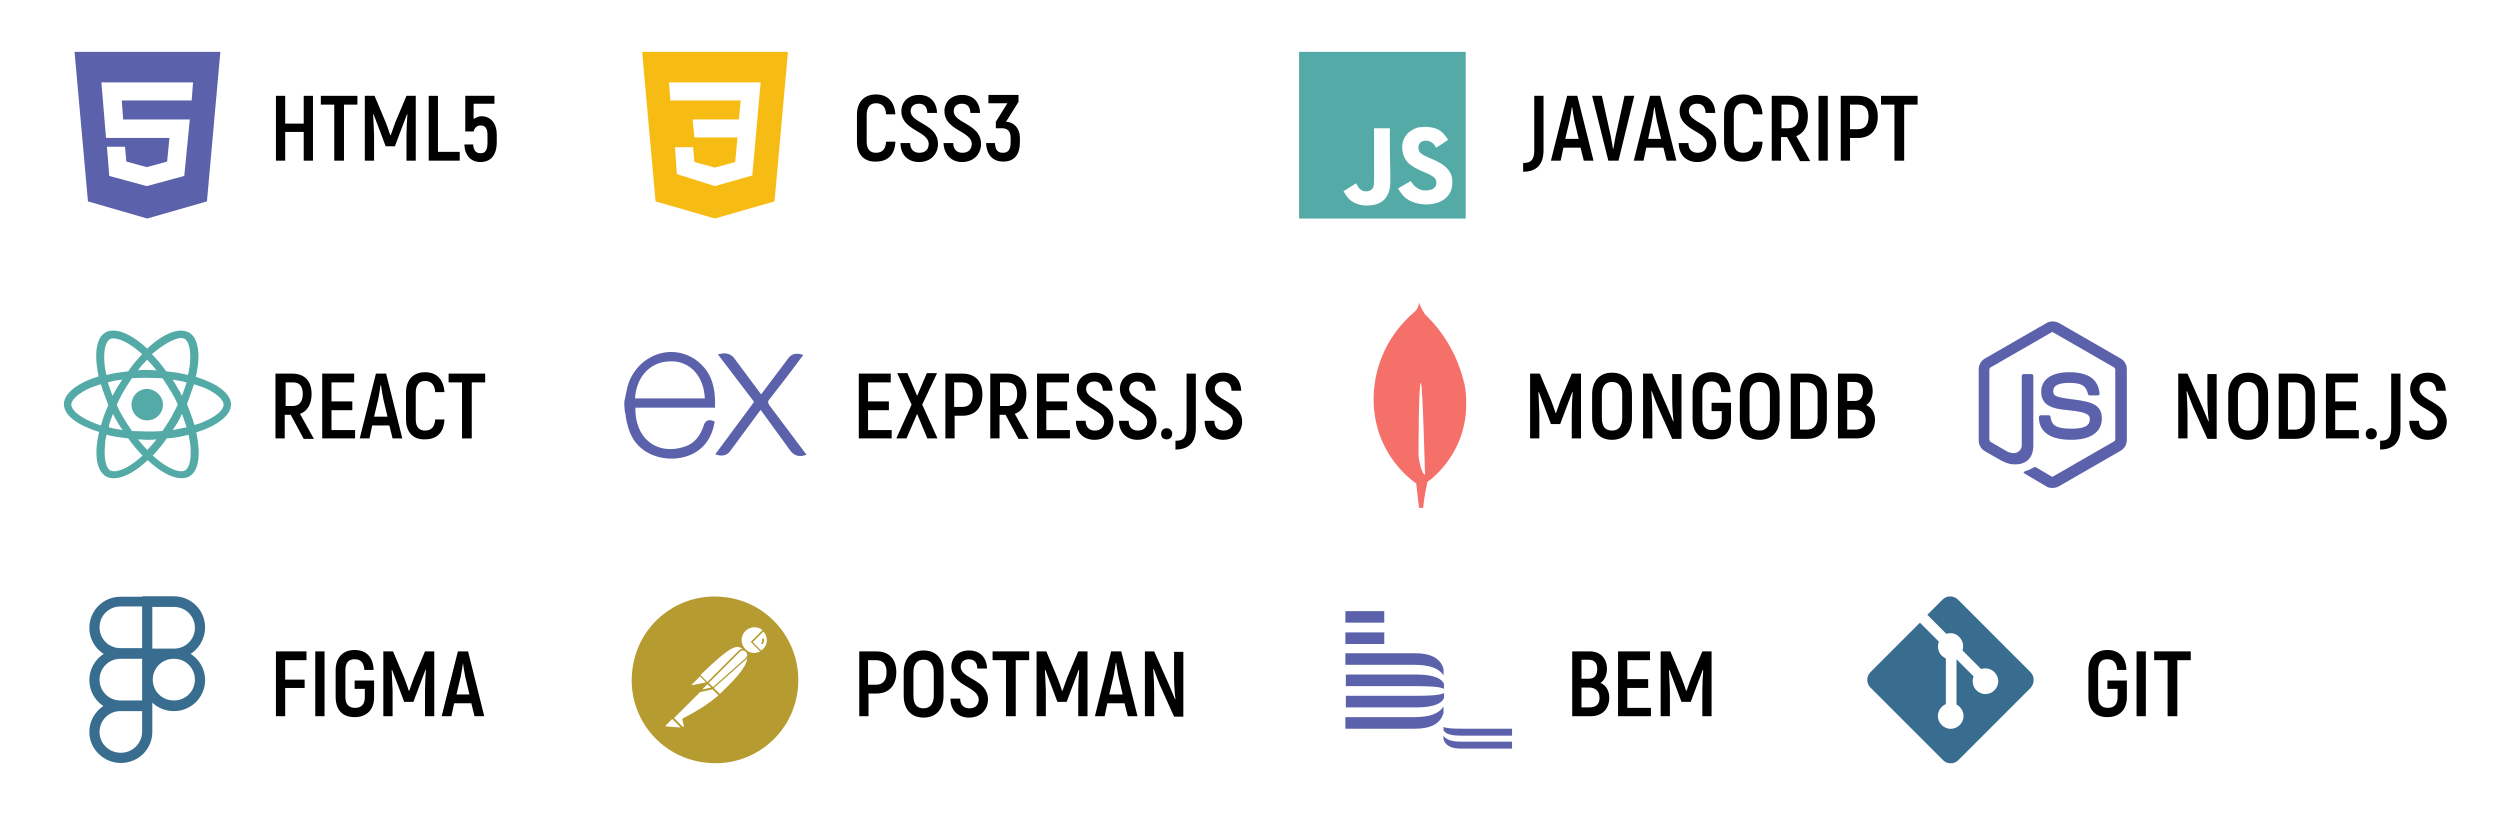 <?xml version="1.0" encoding="utf-8"?>
<!-- Generator: Adobe Illustrator 25.2.1, SVG Export Plug-In . SVG Version: 6.00 Build 0)  -->
<svg version="1.1" xmlns="http://www.w3.org/2000/svg" xmlns:xlink="http://www.w3.org/1999/xlink" x="0px" y="0px"
	 viewBox="0 0 540 180" style="enable-background:new 0 0 540 180;" xml:space="preserve">
<style type="text/css">
	.st0{fill:#FFFFFF;}
	.st1{fill:#396D8F;}
	.st2{fill:#53AAA7;}
	.st3{fill:#5B61AA;}
	.st4{fill:#B59B30;}
	.st5{fill:#F7BC14;}
	.st6{fill:#F47069;}
	.st7{fill:#5B61AA;stroke:#5B61AA;stroke-width:0.5;stroke-miterlimit:10;}
</style>
<g id="Layer_5">
	<rect class="st0" width="540" height="180"/>
</g>
<g id="text_copy_3">
	<g>
		<path d="M67.6,20.7v14h-2v-6.2h-4v6.2h-2v-14h2v6h4v-6H67.6z"/>
		<path d="M77.2,22.6h-2.9v12.1h-2.1V22.6h-2.9v-1.9h7.9V22.6z"/>
		<path d="M89.8,20.7v14h-2v-5.5c0-1.6,0.1-3.1,0.2-4.5l-0.1,0c-0.4,1.1-0.9,2.4-1.4,3.7l-1.2,3.2h-2l-1.2-3.2
			c-0.5-1.3-1-2.6-1.4-3.7l-0.1,0c0.1,1.5,0.1,2.9,0.2,4.5v5.5h-2v-14h2.1l2.4,5.7c0.3,0.8,0.8,2.1,1,2.8h0.1c0.2-0.6,0.7-2,1-2.8
			l2.4-5.7H89.8z"/>
		<path d="M99.3,32.8v1.9h-6.7v-14h2v12.1H99.3z"/>
		<path d="M107.3,29.1v1.6c0,2.8-1.3,4.3-3.5,4.3c-2.1,0-3.4-1.4-3.5-3.8h1.9c0.1,1.3,0.6,1.9,1.6,1.9c1,0,1.5-0.6,1.5-2.4v-1.5
			c0-1.5-0.5-2.1-1.5-2.1c-0.8,0-1.3,0.5-1.5,1.3h-1.8v-7.7h6.3v1.7h-4.5v3.3c0.5-0.3,1.1-0.6,1.8-0.6
			C106,25.2,107.3,26.6,107.3,29.1z"/>
	</g>
	<g>
		<path d="M185.1,30.6v-5.8c0-2.8,1.6-4.4,4.1-4.4c2.5,0,4,1.5,4.2,4.3h-2c-0.1-1.6-0.8-2.4-2.2-2.4c-1.2,0-2,0.8-2,2.5v5.8
			c0,1.7,0.8,2.4,2,2.4c1.4,0,2.1-0.8,2.2-2.4h2c-0.1,2.8-1.6,4.3-4.2,4.3C186.7,35,185.1,33.4,185.1,30.6z"/>
		<path d="M194.5,30.9h2.1c0,1.4,0.8,2.1,2,2.1c1.3,0,2-0.8,2-1.9c0-2.8-5.9-2.9-5.9-7.1c0-2,1.5-3.5,3.8-3.5c2.4,0,3.8,1.5,3.9,3.9
			h-2.1c0-1.3-0.7-2-1.8-2c-1.1,0-1.8,0.6-1.8,1.6c0,2.7,5.9,2.7,5.9,7.1c0,2.1-1.5,3.9-4.1,3.9C196.1,35,194.5,33.4,194.5,30.9z"/>
		<path d="M203.8,30.9h2.1c0,1.4,0.8,2.1,2,2.1c1.3,0,2-0.8,2-1.9c0-2.8-5.9-2.9-5.9-7.1c0-2,1.5-3.5,3.8-3.5c2.4,0,3.8,1.5,3.9,3.9
			h-2.1c0-1.3-0.7-2-1.8-2c-1.1,0-1.8,0.6-1.8,1.6c0,2.7,5.9,2.7,5.9,7.1c0,2.1-1.5,3.9-4.1,3.9C205.5,35,203.9,33.4,203.8,30.9z"/>
		<path d="M220.3,29.8v0.9c0,2.7-1.2,4.2-3.6,4.2c-2.2,0-3.6-1.4-3.7-4h1.9c0.1,1.6,0.7,2.1,1.7,2.1c1.2,0,1.7-0.7,1.7-2.3v-0.9
			c0-1.5-0.7-2.1-1.9-2.1h-1.3v-1.4l2.5-4h-4.1v-1.8h6.5V22l-2.7,4.3C219.2,26.4,220.3,27.9,220.3,29.8z"/>
	</g>
	<g>
		<path d="M329.1,35.2c1.5,0,2.3-0.6,2.3-2.7V20.7h2v11.8c0,3-1.5,4.6-4.4,4.6V35.2z"/>
		<path d="M341.4,31.9h-3.7l-0.6,2.8H335l3.5-14h2.2l3.5,14h-2.1L341.4,31.9z M341,30l-0.9-3.8c-0.2-0.9-0.4-2.3-0.5-3h-0.1
			c-0.1,0.7-0.3,2.1-0.5,3l-0.9,3.8H341z"/>
		<path d="M343.9,20.7h2.1l1.7,7.7c0.3,1.2,0.5,2.6,0.7,3.7h0.1c0.2-1.1,0.4-2.5,0.7-3.7l1.7-7.7h2.1l-3.4,14h-2.2L343.9,20.7z"/>
		<path d="M359.3,31.9h-3.7l-0.6,2.8h-2.1l3.5-14h2.2l3.5,14h-2.1L359.3,31.9z M358.8,30l-0.9-3.8c-0.2-0.9-0.4-2.3-0.5-3h-0.1
			c-0.1,0.7-0.3,2.1-0.5,3L356,30H358.8z"/>
		<path d="M362.6,30.9h2.1c0,1.4,0.8,2.1,2,2.1c1.3,0,2-0.8,2-1.9c0-2.8-5.9-2.9-5.9-7.1c0-2,1.5-3.5,3.8-3.5c2.4,0,3.8,1.5,3.9,3.9
			h-2.1c0-1.3-0.7-2-1.8-2c-1.1,0-1.8,0.6-1.8,1.6c0,2.7,5.9,2.7,5.9,7.1c0,2.1-1.5,3.9-4.1,3.9C364.2,35,362.6,33.4,362.6,30.9z"/>
		<path d="M372.4,30.6v-5.8c0-2.8,1.6-4.4,4.1-4.4c2.5,0,4,1.5,4.2,4.3h-2c-0.1-1.6-0.8-2.4-2.2-2.4c-1.2,0-2,0.8-2,2.5v5.8
			c0,1.7,0.8,2.4,2,2.4c1.4,0,2.1-0.8,2.2-2.4h2c-0.1,2.8-1.6,4.3-4.2,4.3C374,35,372.4,33.4,372.4,30.6z"/>
		<path d="M386,29.6h-1.3v5.1h-2v-14h3.6c2.7,0,4.2,1.6,4.2,4.4c0,2.2-0.9,3.7-2.5,4.3l3,5.4h-2.2L386,29.6z M384.7,27.7h1.6
			c1.4,0,2.2-0.9,2.2-2.6s-0.7-2.5-2.1-2.5h-1.6V27.7z"/>
		<path d="M392.8,20.7h2v14h-2V20.7z"/>
		<path d="M405.6,25.2c0,2.9-1.6,4.6-4.3,4.6h-1.7v4.9h-2v-14h3.7C404.1,20.7,405.6,22.3,405.6,25.2z M403.6,25.2
			c0-1.7-0.7-2.6-2.3-2.6h-1.7v5.3h1.7C402.8,27.9,403.6,27,403.6,25.2z"/>
		<path d="M414.2,22.6h-2.9v12.1h-2.1V22.6h-2.9v-1.9h7.9V22.6z"/>
	</g>
	<g>
		<path d="M62.8,89.6h-1.3v5.1h-2v-14h3.6c2.7,0,4.2,1.6,4.2,4.4c0,2.2-0.9,3.7-2.5,4.3l3,5.4h-2.2L62.8,89.6z M61.6,87.7h1.6
			c1.4,0,2.2-0.9,2.2-2.6s-0.7-2.5-2.1-2.5h-1.6V87.7z"/>
		<path d="M76.7,92.8v1.9h-7.1v-14h6.9v1.9h-4.9v4.1h4.5v1.9h-4.5v4.3H76.7z"/>
		<path d="M84.1,91.9h-3.7l-0.6,2.8h-2.1l3.5-14h2.2l3.5,14h-2.1L84.1,91.9z M83.7,90l-0.9-3.8c-0.2-0.9-0.4-2.3-0.5-3h-0.1
			c-0.1,0.7-0.3,2.1-0.5,3L80.8,90H83.7z"/>
		<path d="M87.7,90.6v-5.8c0-2.8,1.6-4.4,4.1-4.4c2.5,0,4,1.5,4.2,4.3h-2c-0.1-1.6-0.8-2.4-2.2-2.4c-1.2,0-2,0.8-2,2.5v5.8
			c0,1.7,0.8,2.4,2,2.4c1.4,0,2.1-0.8,2.2-2.4h2c-0.1,2.8-1.6,4.3-4.2,4.3C89.3,95,87.7,93.4,87.7,90.6z"/>
		<path d="M104.8,82.6h-2.9v12.1h-2.1V82.6h-2.9v-1.9h7.9V82.6z"/>
	</g>
	<g>
		<path d="M192.6,92.8v1.9h-7.1v-14h6.9v1.9h-4.9v4.1h4.5v1.9h-4.5v4.3H192.6z"/>
		<path d="M200.3,94.7l-2.2-5.3l-2.3,5.3h-2.2l3.3-7.3l-3.1-6.8h2.2l2.1,4.9l2.1-4.9h2.2l-3.2,6.8l3.3,7.3H200.3z"/>
		<path d="M212.2,85.2c0,2.9-1.6,4.6-4.3,4.6h-1.7v4.9h-2v-14h3.7C210.6,80.7,212.2,82.3,212.2,85.2z M210.1,85.2
			c0-1.7-0.7-2.6-2.3-2.6h-1.7v5.3h1.7C209.4,87.9,210.1,87,210.1,85.2z"/>
		<path d="M217.2,89.6h-1.3v5.1h-2v-14h3.6c2.7,0,4.2,1.6,4.2,4.4c0,2.2-0.9,3.7-2.5,4.3l3,5.4H220L217.2,89.6z M215.9,87.7h1.6
			c1.4,0,2.2-0.9,2.2-2.6s-0.7-2.5-2.1-2.5h-1.6V87.7z"/>
		<path d="M231.1,92.8v1.9H224v-14h6.9v1.9H226v4.1h4.5v1.9H226v4.3H231.1z"/>
		<path d="M232.4,90.9h2.1c0,1.4,0.8,2.1,2,2.1c1.3,0,2-0.8,2-1.9c0-2.8-5.9-2.9-5.9-7.1c0-2,1.5-3.5,3.8-3.5c2.4,0,3.8,1.5,3.9,3.9
			h-2.1c0-1.3-0.7-2-1.8-2c-1.1,0-1.8,0.6-1.8,1.6c0,2.7,5.9,2.7,5.9,7.1c0,2.1-1.5,3.9-4.1,3.9C234,95,232.4,93.4,232.4,90.9z"/>
		<path d="M241.7,90.9h2.1c0,1.4,0.8,2.1,2,2.1c1.3,0,2-0.8,2-1.9c0-2.8-5.9-2.9-5.9-7.1c0-2,1.5-3.5,3.8-3.5c2.4,0,3.8,1.5,3.9,3.9
			h-2.1c0-1.3-0.7-2-1.8-2c-1.1,0-1.8,0.6-1.8,1.6c0,2.7,5.9,2.7,5.9,7.1c0,2.1-1.5,3.9-4.1,3.9C243.3,95,241.7,93.4,241.7,90.9z"/>
		<path d="M250.8,93.7c0-0.7,0.5-1.2,1.2-1.2s1.2,0.5,1.2,1.2c0,0.7-0.5,1.2-1.2,1.2S250.8,94.5,250.8,93.7z"/>
		<path d="M254,95.2c1.5,0,2.3-0.6,2.3-2.7V80.7h2v11.8c0,3-1.5,4.6-4.4,4.6V95.2z"/>
		<path d="M260.2,90.9h2.1c0,1.4,0.8,2.1,2,2.1c1.3,0,2-0.8,2-1.9c0-2.8-5.9-2.9-5.9-7.1c0-2,1.5-3.5,3.8-3.5c2.4,0,3.8,1.5,3.9,3.9
			h-2.1c0-1.3-0.7-2-1.8-2c-1.1,0-1.8,0.6-1.8,1.6c0,2.7,5.9,2.7,5.9,7.1c0,2.1-1.5,3.9-4.1,3.9C261.8,95,260.2,93.4,260.2,90.9z"/>
	</g>
	<g>
		<path d="M341.5,80.7v14h-2v-5.5c0-1.6,0.1-3.1,0.2-4.5l-0.1,0c-0.4,1.1-0.9,2.4-1.4,3.7l-1.2,3.2h-2l-1.2-3.2
			c-0.5-1.3-1-2.6-1.4-3.7l-0.1,0c0.1,1.5,0.1,2.9,0.2,4.5v5.5h-2v-14h2.1l2.4,5.7c0.3,0.8,0.8,2.1,1,2.8h0.1c0.2-0.6,0.7-2,1-2.8
			l2.4-5.7H341.5z"/>
		<path d="M343.9,90.3v-5.1c0-2.9,1.6-4.7,4.3-4.7s4.3,1.8,4.3,4.7v5.1c0,2.9-1.6,4.7-4.3,4.7S343.9,93.2,343.9,90.3z M350.4,90.3
			v-5.1c0-1.8-0.8-2.7-2.2-2.7c-1.5,0-2.2,1-2.2,2.7v5.1c0,1.8,0.7,2.7,2.2,2.7C349.7,93,350.4,92,350.4,90.3z"/>
		<path d="M354.9,80.7h2l3.2,7.2c0.4,0.9,0.9,2.2,1.3,3.1l0.1,0c-0.2-1.4-0.3-3.5-0.3-4.7v-5.5h2v14h-2l-3.1-6.9
			c-0.4-1-1-2.5-1.3-3.4l-0.1,0c0.1,1.4,0.2,3.5,0.2,4.8v5.4h-2V80.7z"/>
		<path d="M365.6,90.5v-5.7c0-2.8,1.6-4.4,4.1-4.4c2.5,0,4,1.5,4.1,4.3h-2c-0.1-1.6-0.8-2.3-2.1-2.3s-2,0.7-2,2.4v5.7
			c0,1.7,0.8,2.4,2.1,2.4c1.3,0,2.1-0.7,2.1-2.3v-1.8h-2.2v-1.8h4.2v3.6c0,2.7-1.6,4.3-4.2,4.3S365.6,93.4,365.6,90.5z"/>
		<path d="M375.8,90.3v-5.1c0-2.9,1.6-4.7,4.3-4.7c2.7,0,4.3,1.8,4.3,4.7v5.1c0,2.9-1.6,4.7-4.3,4.7C377.4,95,375.8,93.2,375.8,90.3
			z M382.3,90.3v-5.1c0-1.8-0.8-2.7-2.2-2.7c-1.5,0-2.2,1-2.2,2.7v5.1c0,1.8,0.7,2.7,2.2,2.7C381.5,93,382.3,92,382.3,90.3z"/>
		<path d="M386.8,80.7h3.5c2.7,0,4.3,1.6,4.3,4.4v5.3c0,2.8-1.6,4.4-4.3,4.4h-3.5V80.7z M390.3,92.8c1.4,0,2.3-0.9,2.3-2.5v-5.2
			c0-1.6-0.8-2.5-2.3-2.5h-1.5v10.2H390.3z"/>
		<path d="M405,90.7c0,2.5-1.6,4-4,4h-4v-14h3.8c2.3,0,3.7,1.5,3.7,3.8c0,1.4-0.6,2.5-1.4,3C404.3,88,405,89.2,405,90.7z M399,82.6
			v4h1.6c1.2,0,1.8-0.7,1.8-2.1c0-1.3-0.6-2-1.9-2H399z M403,90.7c0-1.4-0.9-2.2-2.3-2.2H399v4.3h1.7C402.2,92.8,403,92.1,403,90.7z
			"/>
	</g>
	<g>
		<path d="M470.5,80.7h2l3.2,7.2c0.4,0.9,0.9,2.2,1.3,3.1l0.1,0c-0.2-1.4-0.3-3.5-0.3-4.7v-5.5h2v14h-2l-3.1-6.9
			c-0.4-1-1-2.5-1.3-3.4l-0.1,0c0.1,1.4,0.2,3.5,0.2,4.8v5.4h-2V80.7z"/>
		<path d="M481.3,90.3v-5.1c0-2.9,1.6-4.7,4.3-4.7c2.7,0,4.3,1.8,4.3,4.7v5.1c0,2.9-1.6,4.7-4.3,4.7C482.9,95,481.3,93.2,481.3,90.3
			z M487.8,90.3v-5.1c0-1.8-0.8-2.7-2.2-2.7c-1.5,0-2.2,1-2.2,2.7v5.1c0,1.8,0.7,2.7,2.2,2.7C487,93,487.8,92,487.8,90.3z"/>
		<path d="M492.2,80.7h3.5c2.7,0,4.3,1.6,4.3,4.4v5.3c0,2.8-1.6,4.4-4.3,4.4h-3.5V80.7z M495.7,92.8c1.4,0,2.3-0.9,2.3-2.5v-5.2
			c0-1.6-0.8-2.5-2.3-2.5h-1.5v10.2H495.7z"/>
		<path d="M509.5,92.8v1.9h-7.1v-14h6.9v1.9h-4.9v4.1h4.5v1.9h-4.5v4.3H509.5z"/>
		<path d="M511,93.7c0-0.7,0.5-1.2,1.2-1.2s1.2,0.5,1.2,1.2c0,0.7-0.5,1.2-1.2,1.2S511,94.5,511,93.7z"/>
		<path d="M514.2,95.2c1.5,0,2.3-0.6,2.3-2.7V80.7h2v11.8c0,3-1.5,4.6-4.4,4.6V95.2z"/>
		<path d="M520.4,90.9h2.1c0,1.4,0.8,2.1,2,2.1c1.3,0,2-0.8,2-1.9c0-2.8-5.9-2.9-5.9-7.1c0-2,1.5-3.5,3.8-3.5c2.4,0,3.8,1.5,3.9,3.9
			h-2.1c0-1.3-0.7-2-1.8-2c-1.1,0-1.8,0.6-1.8,1.6c0,2.7,5.9,2.7,5.9,7.1c0,2.1-1.5,3.9-4.1,3.9C522,95,520.4,93.4,520.4,90.9z"/>
	</g>
	<g>
		<path d="M61.6,142.6v4.2h4.2v1.8h-4.2v6.1h-2v-14h6.6v1.9H61.6z"/>
		<path d="M68.1,140.7h2v14h-2V140.7z"/>
		<path d="M72.5,150.5v-5.7c0-2.8,1.6-4.4,4.1-4.4c2.5,0,4,1.5,4.1,4.3h-2c-0.1-1.6-0.8-2.3-2.1-2.3s-2,0.7-2,2.4v5.7
			c0,1.7,0.8,2.4,2.1,2.4c1.3,0,2.1-0.7,2.1-2.3v-1.8h-2.2v-1.8h4.2v3.6c0,2.7-1.6,4.3-4.2,4.3S72.5,153.4,72.5,150.5z"/>
		<path d="M93.8,140.7v14h-2v-5.5c0-1.6,0.1-3.1,0.2-4.5l-0.1,0c-0.4,1.1-0.9,2.4-1.4,3.7l-1.2,3.2h-2l-1.2-3.2
			c-0.5-1.3-1-2.6-1.4-3.7l-0.1,0c0.1,1.5,0.1,2.9,0.2,4.5v5.5h-2v-14h2.1l2.4,5.7c0.3,0.8,0.8,2.1,1,2.8h0.1c0.2-0.6,0.7-2,1-2.8
			l2.4-5.7H93.8z"/>
		<path d="M101.8,151.9h-3.7l-0.6,2.8h-2.1l3.5-14h2.2l3.5,14h-2.1L101.8,151.9z M101.4,150l-0.9-3.8c-0.2-0.9-0.4-2.3-0.5-3H100
			c-0.1,0.7-0.3,2.1-0.5,3l-0.9,3.8H101.4z"/>
	</g>
	<g>
		<path d="M193.6,145.2c0,2.9-1.6,4.6-4.3,4.6h-1.7v4.9h-2v-14h3.7C192,140.7,193.6,142.3,193.6,145.2z M191.5,145.2
			c0-1.7-0.7-2.6-2.3-2.6h-1.7v5.3h1.7C190.7,147.9,191.5,147,191.5,145.2z"/>
		<path d="M195.2,150.3v-5.1c0-2.9,1.6-4.7,4.3-4.7c2.7,0,4.3,1.8,4.3,4.7v5.1c0,2.9-1.6,4.7-4.3,4.7
			C196.8,155,195.2,153.2,195.2,150.3z M201.7,150.3v-5.1c0-1.8-0.8-2.7-2.2-2.7c-1.5,0-2.2,1-2.2,2.7v5.1c0,1.8,0.7,2.7,2.2,2.7
			C200.9,153,201.7,152,201.7,150.3z"/>
		<path d="M205.3,150.9h2.1c0,1.4,0.8,2.1,2,2.1c1.3,0,2-0.8,2-1.9c0-2.8-5.9-2.9-5.9-7.1c0-2,1.5-3.5,3.8-3.5
			c2.4,0,3.8,1.5,3.9,3.9h-2.1c0-1.3-0.7-2-1.8-2c-1.1,0-1.8,0.6-1.8,1.6c0,2.7,5.9,2.7,5.9,7.1c0,2.1-1.5,3.9-4.1,3.9
			C206.9,155,205.3,153.4,205.3,150.9z"/>
		<path d="M222.3,142.6h-2.9v12.1h-2.1v-12.1h-2.9v-1.9h7.9V142.6z"/>
		<path d="M234.9,140.7v14h-2v-5.5c0-1.6,0.1-3.1,0.2-4.5l-0.1,0c-0.4,1.1-0.9,2.4-1.4,3.7l-1.2,3.2h-2l-1.2-3.2
			c-0.5-1.3-1-2.6-1.4-3.7l-0.1,0c0.1,1.5,0.1,2.9,0.2,4.5v5.5h-2v-14h2.1l2.4,5.7c0.3,0.8,0.8,2.1,1,2.8h0.1c0.2-0.6,0.7-2,1-2.8
			l2.4-5.7H234.9z"/>
		<path d="M242.9,151.9h-3.7l-0.6,2.8h-2.1l3.5-14h2.2l3.5,14h-2.1L242.9,151.9z M242.5,150l-0.9-3.8c-0.2-0.9-0.4-2.3-0.5-3h-0.1
			c-0.1,0.7-0.3,2.1-0.5,3l-0.9,3.8H242.5z"/>
		<path d="M247.3,140.7h2l3.2,7.2c0.4,0.9,0.9,2.2,1.3,3.1l0.1,0c-0.2-1.4-0.3-3.5-0.3-4.7v-5.5h2v14h-2l-3.1-6.9
			c-0.4-1-1-2.5-1.3-3.4l-0.1,0c0.1,1.4,0.2,3.5,0.2,4.8v5.4h-2V140.7z"/>
	</g>
	<g>
		<path d="M451.1,150.5v-5.7c0-2.8,1.6-4.4,4.1-4.4c2.5,0,4,1.5,4.1,4.3h-2c-0.1-1.6-0.8-2.3-2.1-2.3s-2,0.7-2,2.4v5.7
			c0,1.7,0.8,2.4,2.1,2.4c1.3,0,2.1-0.7,2.1-2.3v-1.8h-2.2v-1.8h4.2v3.6c0,2.7-1.6,4.3-4.2,4.3S451.1,153.4,451.1,150.5z"/>
		<path d="M461.5,140.7h2v14h-2V140.7z"/>
		<path d="M473.2,142.6h-2.9v12.1h-2.1v-12.1h-2.9v-1.9h7.9V142.6z"/>
	</g>
	<g>
		<path d="M347.6,150.7c0,2.5-1.6,4-4,4h-4v-14h3.8c2.3,0,3.7,1.5,3.7,3.8c0,1.4-0.6,2.5-1.4,3C346.9,148,347.6,149.2,347.6,150.7z
			 M341.6,142.6v4h1.6c1.2,0,1.8-0.7,1.8-2.1c0-1.3-0.6-2-1.9-2H341.6z M345.5,150.7c0-1.4-0.9-2.2-2.3-2.2h-1.6v4.3h1.7
			C344.8,152.8,345.5,152.1,345.5,150.7z"/>
		<path d="M356.6,152.8v1.9h-7.1v-14h6.9v1.9h-4.9v4.1h4.5v1.9h-4.5v4.3H356.6z"/>
		<path d="M369.7,140.7v14h-2v-5.5c0-1.6,0.1-3.1,0.2-4.5l-0.1,0c-0.4,1.1-0.9,2.4-1.4,3.7l-1.2,3.2h-2l-1.2-3.2
			c-0.5-1.3-1-2.6-1.4-3.7l-0.1,0c0.1,1.5,0.1,2.9,0.2,4.5v5.5h-2v-14h2.1l2.4,5.7c0.3,0.8,0.8,2.1,1,2.8h0.1c0.2-0.6,0.7-2,1-2.8
			l2.4-5.7H369.7z"/>
	</g>
</g>
<g id="Layer_2">
	<path class="st1" d="M37.6,142.3h-6.9v-13.5h6.9c3.7,0,6.7,3,6.7,6.7S41.3,142.3,37.6,142.3z M32.9,140.1h4.7c2.5,0,4.5-2,4.5-4.5
		s-2-4.5-4.5-4.5h-4.7C32.9,131,32.9,140.1,32.9,140.1z M32.9,142.3H26c-3.7,0-6.7-3-6.7-6.7c0-3.7,3-6.7,6.7-6.7h6.9L32.9,142.3
		L32.9,142.3z M26,131c-2.5,0-4.5,2-4.5,4.5s2,4.5,4.5,4.5h4.7V131C30.7,131,26,131,26,131z M32.9,153.6H26c-3.7,0-6.7-3-6.7-6.7
		s3-6.7,6.7-6.7h6.9L32.9,153.6L32.9,153.6z M26,142.3c-2.5,0-4.5,2-4.5,4.5s2,4.5,4.5,4.5h4.7v-9.1H26z M26.1,164.8
		c-3.7,0-6.8-3-6.8-6.7s3-6.7,6.7-6.7h6.9v6.7C32.9,161.8,29.9,164.8,26.1,164.8z M26,153.6c-2.5,0-4.5,2-4.5,4.5
		c0,2.5,2,4.5,4.6,4.5c2.6,0,4.6-2.1,4.6-4.6v-4.5H26z M37.6,153.6h-0.1c-3.7,0-6.7-3-6.7-6.7s3-6.7,6.7-6.7h0.1
		c3.7,0,6.7,3,6.7,6.7S41.3,153.6,37.6,153.6z M37.5,142.3c-2.5,0-4.5,2-4.5,4.5s2,4.5,4.5,4.5h0.1c2.5,0,4.5-2,4.5-4.5
		s-2-4.5-4.5-4.5C37.6,142.3,37.5,142.3,37.5,142.3z"/>
	<path class="st2" d="M35.2,87.4c0,1.9-1.5,3.4-3.4,3.4c-1.9,0-3.4-1.5-3.4-3.4l0,0c0-1.9,1.5-3.4,3.4-3.4
		C33.7,84.1,35.2,85.6,35.2,87.4L35.2,87.4z M39.1,71.4c-2,0-4.7,1.4-7.3,3.9c-2.7-2.5-5.3-3.9-7.3-3.9c-0.6,0-1.2,0.1-1.7,0.4
		c-2.1,1.2-2.5,4.9-1.5,9.5c-4.6,1.4-7.5,3.7-7.5,6c0,2.4,3,4.6,7.6,6c-1.1,4.7-0.6,8.4,1.5,9.6c0.5,0.3,1,0.4,1.7,0.4
		c2,0,4.7-1.4,7.3-3.9c2.7,2.5,5.3,3.9,7.3,3.9c0.6,0,1.2-0.1,1.7-0.4c2.1-1.2,2.5-4.9,1.5-9.5c4.5-1.4,7.5-3.7,7.5-6
		c0-2.4-3-4.6-7.6-6c1.1-4.7,0.6-8.4-1.5-9.6C40.3,71.6,39.7,71.4,39.1,71.4L39.1,71.4z M39.1,73L39.1,73c0.3,0,0.6,0.1,0.8,0.2
		c1,0.6,1.4,2.8,1.1,5.6c-0.1,0.7-0.2,1.4-0.4,2.2c-1.4-0.4-3-0.6-4.7-0.8c-1-1.4-2-2.6-3.1-3.7C35.4,74.3,37.6,73.1,39.1,73
		L39.1,73z M24.5,73.1c1.5,0,3.8,1.2,6.2,3.4c-1,1.1-2.1,2.3-3,3.7c-1.7,0.2-3.2,0.4-4.7,0.8c-0.2-0.7-0.3-1.4-0.4-2.1
		c-0.3-2.8,0.1-5,1.1-5.6C23.9,73.1,24.2,73.1,24.5,73.1L24.5,73.1z M31.8,77.7c0.7,0.7,1.4,1.5,2,2.3c-0.7,0-1.3-0.1-2-0.1
		c-0.7,0-1.4,0-2,0.1C30.4,79.1,31.1,78.4,31.8,77.7L31.8,77.7z M31.8,81.6c1.1,0,2.2,0.1,3.3,0.1c0.6,0.9,1.2,1.8,1.8,2.8
		c0.6,1,1.1,1.9,1.5,2.9c-0.5,1-1,2-1.5,2.9c-0.6,1-1.2,1.9-1.8,2.8c-1.1,0.1-2.2,0.1-3.3,0.1c-1.1,0-2.2-0.1-3.3-0.1
		c-0.6-0.9-1.2-1.8-1.8-2.8c-0.6-1-1.1-1.9-1.5-2.9c0.5-1,1-2,1.5-2.9c0.6-1,1.2-1.9,1.8-2.8C29.6,81.6,30.7,81.6,31.8,81.6
		L31.8,81.6z M26.4,82c-0.4,0.6-0.7,1.1-1.1,1.7c-0.3,0.6-0.7,1.2-1,1.8c-0.4-1-0.7-2-1-2.9C24.3,82.3,25.3,82.1,26.4,82L26.4,82z
		 M37.3,82c1,0.2,2,0.3,3,0.6c-0.3,0.9-0.6,1.9-1,2.9c-0.3-0.6-0.6-1.2-1-1.8C38,83.1,37.6,82.5,37.3,82L37.3,82z M41.9,83
		c0.7,0.2,1.4,0.5,2.1,0.7c2.6,1.1,4.3,2.6,4.3,3.7c0,1.2-1.7,2.6-4.3,3.7c-0.6,0.3-1.3,0.5-2,0.7c-0.4-1.4-1-2.9-1.6-4.5
		C40.9,85.9,41.4,84.4,41.9,83L41.9,83z M21.8,83c0.4,1.4,1,2.9,1.6,4.5c-0.7,1.5-1.2,3-1.6,4.4c-0.7-0.2-1.4-0.5-2.1-0.8
		c-2.6-1.1-4.3-2.6-4.3-3.7s1.7-2.6,4.3-3.7C20.4,83.5,21,83.2,21.8,83z M39.3,89.4c0.4,1,0.7,2,1,2.9c-1,0.2-2,0.4-3,0.6
		c0.4-0.6,0.7-1.1,1.1-1.7C38.7,90.6,39,90,39.3,89.4L39.3,89.4z M24.4,89.4c0.3,0.6,0.6,1.2,1,1.8c0.3,0.6,0.7,1.2,1.1,1.7
		c-1-0.2-2-0.3-3-0.6C23.6,91.4,24,90.4,24.4,89.4L24.4,89.4z M40.7,93.9c0.2,0.7,0.3,1.5,0.4,2.1c0.3,2.8-0.1,5-1.1,5.6
		c-0.2,0.1-0.5,0.2-0.8,0.2c-1.5,0-3.8-1.2-6.2-3.4c1-1.1,2.1-2.3,3-3.7C37.7,94.6,39.3,94.3,40.7,93.9L40.7,93.9z M23,93.9
		c1.4,0.4,3,0.6,4.7,0.8c1,1.4,2,2.6,3.1,3.7c-2.4,2.2-4.6,3.4-6.2,3.4c-0.3,0-0.6-0.1-0.8-0.2c-1-0.6-1.4-2.8-1.1-5.6
		C22.7,95.4,22.8,94.7,23,93.9L23,93.9z M29.8,94.9c0.7,0,1.3,0.1,2,0.1c0.7,0,1.4,0,2-0.1c-0.7,0.9-1.3,1.6-2,2.3
		C31.2,96.5,30.5,95.8,29.8,94.9z"/>
	<path class="st3" d="M16.1,11.2h31.5l-2.9,32.3l-12.9,3.7l-12.8-3.7L16.1,11.2z M26.6,25.8l-0.3-4.1l15.1,0l0.3-3.9l-19.8,0l1,12
		h13.7l-0.5,5.1l-4.4,1.2l-4.4-1.2l-0.3-3.2h-3.9l0.5,6.3l8.1,2.2l8.1-2.2L41,25.8L26.6,25.8L26.6,25.8z"/>
	<path class="st1" d="M438.6,145.2l-15.7-15.7c-0.9-0.9-2.4-0.9-3.3,0l-3.3,3.3l4.1,4.1c1-0.3,2.1-0.1,2.8,0.7
		c0.8,0.8,1,1.9,0.7,2.9l4,4c1-0.3,2.1-0.1,2.9,0.7c1.1,1.1,1.1,2.8,0,3.9c-1.1,1.1-2.8,1.1-3.9,0c-0.8-0.8-1-2-0.6-3l-3.7-3.7v9.8
		c0.3,0.1,0.5,0.3,0.7,0.5c1.1,1.1,1.1,2.8,0,3.9c-1.1,1.1-2.8,1.1-3.9,0c-1.1-1.1-1.1-2.8,0-3.9c0.3-0.3,0.6-0.5,0.9-0.6v-9.9
		c-0.3-0.1-0.6-0.3-0.9-0.6c-0.8-0.8-1-2-0.6-3l-4.1-4.1L404,145.2c-0.9,0.9-0.9,2.4,0,3.3l15.7,15.7c0.9,0.9,2.4,0.9,3.3,0
		l15.6-15.6C439.5,147.6,439.5,146.1,438.6,145.2"/>
	<path class="st2" d="M280.6,11.2h36v36h-36V11.2z M313.7,38.6c-0.3-1.6-1.3-3-4.5-4.3c-1.1-0.5-2.3-0.9-2.7-1.7
		c-0.1-0.5-0.2-0.8-0.1-1.1c0.2-1,1.4-1.3,2.3-1c0.6,0.2,1.1,0.6,1.5,1.4c1.6-1,1.6-1,2.6-1.7c-0.4-0.6-0.6-0.9-0.9-1.2
		c-0.9-1.1-2.2-1.6-4.3-1.6l-1.1,0.1c-1,0.2-2,0.8-2.6,1.5c-1.7,1.9-1.2,5.3,0.9,6.7c2,1.5,5,1.9,5.4,3.3c0.4,1.8-1.3,2.3-2.9,2.1
		c-1.2-0.3-1.9-0.9-2.6-2l-2.7,1.6c0.3,0.7,0.7,1,1.2,1.7c2.6,2.6,9.1,2.5,10.3-1.5c0-0.1,0.4-1.1,0.1-2.5
		C313.6,38.5,313.7,38.6,313.7,38.6z M300.2,27.7h-3.4c0,2.9,0,5.8,0,8.7c0,1.8,0.1,3.5-0.2,4.1c-0.5,1-1.8,0.9-2.3,0.7
		c-0.6-0.3-0.9-0.7-1.2-1.3c-0.1-0.2-0.2-0.3-0.2-0.3l-2.7,1.7c0.5,0.9,1.1,1.8,2,2.3c1.3,0.8,3,1,4.8,0.6c1.2-0.3,2.2-1,2.7-2.1
		c0.8-1.4,0.6-3.1,0.6-5C300.2,34,300.2,30.9,300.2,27.7C300.2,27.8,300.2,27.7,300.2,27.7z"/>
	<path class="st3" d="M443.3,105.4c-0.5,0-1-0.1-1.4-0.4l-4.4-2.6c-0.7-0.4-0.3-0.5-0.1-0.6c0.9-0.3,1.1-0.4,2-0.9
		c0.1-0.1,0.2,0,0.3,0l3.4,2c0.1,0.1,0.3,0.1,0.4,0l13.2-7.6c0.1-0.1,0.2-0.2,0.2-0.4V79.8c0-0.1-0.1-0.3-0.2-0.4l-13.2-7.6
		c-0.1-0.1-0.3-0.1-0.4,0l-13.2,7.6c-0.1,0.1-0.2,0.2-0.2,0.4v15.2c0,0.1,0.1,0.3,0.2,0.4l3.6,2.1c2,1,3.2-0.2,3.2-1.3v-15
		c0-0.2,0.2-0.4,0.4-0.4h1.7c0.2,0,0.4,0.2,0.4,0.4v15c0,2.6-1.4,4.1-3.9,4.1c-0.8,0-1.4,0-3-0.8l-3.5-2c-0.9-0.5-1.4-1.4-1.4-2.4
		V79.8c0-1,0.5-1.9,1.4-2.4l13.2-7.6c0.8-0.5,1.9-0.5,2.8,0l13.2,7.6c0.9,0.5,1.4,1.4,1.4,2.4v15.2c0,1-0.5,1.9-1.4,2.4l-13.2,7.6
		C444.3,105.3,443.8,105.4,443.3,105.4z M454,90.4c0-2.8-1.9-3.6-6-4.1c-4.1-0.5-4.5-0.8-4.5-1.8c0-0.8,0.4-1.8,3.4-1.8
		c2.7,0,3.7,0.6,4.1,2.4c0,0.2,0.2,0.3,0.4,0.3h1.7c0.1,0,0.2,0,0.3-0.1c0.1-0.1,0.1-0.2,0.1-0.3c-0.3-3.1-2.4-4.6-6.6-4.6
		c-3.8,0-6,1.6-6,4.2c0,2.9,2.2,3.7,5.8,4c4.3,0.4,4.7,1.1,4.7,1.9c0,1.5-1.2,2.1-4,2.1c-3.5,0-4.3-0.9-4.5-2.6
		c0-0.2-0.2-0.3-0.4-0.3h-1.7c-0.2,0-0.4,0.2-0.4,0.4c0,2.2,1.2,4.9,7,4.9C451.6,95,454,93.3,454,90.4z"/>
	<path class="st4" d="M156.7,129c-9.9-1.3-18.9,5.7-20.1,15.6c-1.3,9.9,5.7,18.9,15.6,20.1c9.9,1.3,18.9-5.7,20.1-15.6
		C173.5,139.3,166.6,130.2,156.7,129z M160.4,140.2c-0.3,0-0.7,0.1-0.9,0.4l-6.7,6.7l-0.5-0.5l-1-1
		C158,139.3,159.2,139.2,160.4,140.2z M153.1,147.5l6.7-6.7c0.4-0.4,0.9-0.4,1.3,0c0.4,0.4,0.4,0.9,0,1.3c0,0,0,0-0.1,0.1l-7,6.2
		C154,148.4,153.1,147.5,153.1,147.5z M153.6,148.5l-1.7,0.4c0,0-0.1,0-0.1,0c0,0,0-0.1,0-0.1l1-1
		C152.8,147.8,153.6,148.5,153.6,148.5z M149.4,147.9l1.8-1.8l1.3,1.3l-3,0.6c-0.1,0-0.1,0-0.1-0.1
		C149.4,147.9,149.4,147.9,149.4,147.9z M143.9,156.9c-0.1,0-0.1-0.1-0.1-0.1c0,0,0,0,0,0c0,0,0-0.1,0-0.1h0l1.4-1.4l1.8,1.8
		C147.1,157.2,143.9,156.9,143.9,156.9z M147.6,155.1c-0.1,0.1-0.2,0.2-0.2,0.4l0.3,1.3c0,0.1,0,0.2-0.1,0.2c-0.1,0-0.1,0-0.2-0.1h0
		l-1.4-1.4l-0.4-0.4l5.6-5.6l2.7-0.6l1.3,1.3C153.3,151.8,150.8,153.5,147.6,155.1z M155.5,149.9L155.5,149.9l-1.3-1.3l7-6.2
		c0.1-0.1,0.1-0.1,0.2-0.2C161.2,144.3,158.4,147.1,155.5,149.9z M161,140.2L161,140.2c-1.1-1.1-1.1-2.8,0-3.9c1-1,2.6-1.1,3.7-0.2
		l-2.4,2.4c-0.1,0.1-0.1,0.2,0,0.3c0,0,0,0,0,0l1.9,1.9C163.1,141.3,161.8,141.1,161,140.2z M164.8,140.2c-0.1,0.1-0.3,0.2-0.4,0.3
		h0l-1.8-1.8l2.3-2.3C165.9,137.5,165.9,139.2,164.8,140.2z M164.7,137.9c-0.1,0.1-0.1,0.1-0.1,0.2c0.1,0.2,0.1,0.5-0.1,0.7
		c-0.1,0.1-0.1,0.2,0,0.3c0,0,0,0,0,0c0,0,0.1,0,0.1,0c0.1,0,0.1,0,0.2-0.1c0.3-0.3,0.3-0.8,0.1-1.1
		C164.9,137.9,164.8,137.8,164.7,137.9C164.7,137.9,164.7,137.9,164.7,137.9z"/>
	<path class="st3" d="M290.6,136.6h8.4v2.5h-8.4V136.6z M290.6,132h8.4v2.5h-8.4V132z M305.7,141.1h-15.1v2.5h14.5
		c1.6,0,5.3,0,6.7,2.3v-1.4C311.2,142.3,309.2,141.1,305.7,141.1z M305.8,145.7h-15.1v2.5h14.5c3.5,0,5.8,0.1,6.7,0.6v-1.1
		C311.1,146,308.2,145.7,305.8,145.7z M305.7,157.4h-15.1v-2.5h14.5c1.6,0,5.3,0,6.7-2.3v1.4C311.2,156.2,309.2,157.4,305.7,157.4
		L305.7,157.4z M305.8,152.8h-15.1v-2.5h14.5c3.5,0,5.8-0.1,6.7-0.6v1.1C311.1,152.5,308.2,152.8,305.8,152.8z M315.5,161.7h11.1
		v-1.5h-10.8c-1,0-3.2,0-4-1.3v0.8C312.2,161,313.4,161.7,315.5,161.7z M315.5,158.9h11.1v-1.5h-10.8c-2.2,0-3.5-0.1-4-0.4v0.7
		C312.2,158.7,314,158.9,315.5,158.9z"/>
	<path class="st5" d="M138.7,11.2h31.5l-2.9,32.3l-12.9,3.7l-12.8-3.7L138.7,11.2z M164.3,17.8l-19.8,0l0.3,3.9l15.2,0l-0.4,4.1h-10
		l0.4,3.9h9.3l-0.5,5.3l-4.4,1.2l-4.4-1.2l-0.3-3.2h-3.9l0.4,5.8l8.2,2.6l8.1-2.3L164.3,17.8L164.3,17.8z"/>
	<path class="st6" d="M306.4,98.1c0,0,0-15.4,0.5-15.4c0.4,0,0.9,19.8,0.9,19.8C307.1,102.5,306.4,99.3,306.4,98.1L306.4,98.1z
		 M316.3,82.9c-1.4-6-4.4-11.1-8.5-15l0,0c-0.5-0.8-1-1.6-1.3-2.6l0-0.1c0,0,0,0.1,0,0.1c0,0.8-0.4,1.6-1,2.1l0,0
		c-5.3,4.5-8.7,11.1-8.8,18.6v0c0,0.1,0,0.2,0,0.3c0,7.4,3.5,13.9,9,18l0.1,0l0.1,0.1c0.2,1.8,0.4,3.5,0.6,5.3h0.9
		c0.2-2.2,0.6-4.1,1-6l-0.1,0.4c0.6-0.4,1.1-0.8,1.6-1.3l0,0c4.2-3.9,6.8-9.3,6.8-15.4c0-0.1,0-0.2,0-0.3v0c0-1.5-0.1-2.9-0.4-4.3
		L316.3,82.9L316.3,82.9z"/>
	<path class="st7" d="M173.8,98.1c-1.4,0.4-2.3,0-3.1-1.2l-5.6-7.7l-0.8-1.1l-6.5,8.8c-0.7,1.1-1.5,1.5-2.9,1.1l8.3-11.2l-7.7-10.1
		c1.3-0.3,2.3-0.1,3.1,1.1l5.8,7.8l5.8-7.7c0.7-1.1,1.5-1.5,2.9-1.1l-3,4l-4.1,5.3c-0.5,0.6-0.4,1,0,1.6L173.8,98.1z M135.1,86.8
		l0.7-3.3c1.9-6.6,9.4-9.4,14.7-5.3c3.1,2.4,3.8,5.8,3.7,9.6h-17.2c-0.3,6.9,4.7,11,11,8.9c2.2-0.7,3.5-2.5,4.2-4.6
		c0.3-1.1,0.9-1.3,1.9-0.9c-0.5,2.7-1.7,5-4.2,6.4c-3.7,2.1-9,1.4-11.8-1.5c-1.7-1.7-2.3-3.9-2.7-6.2c0-0.4-0.1-0.7-0.2-1.1
		C135.1,88,135.1,87.4,135.1,86.8L135.1,86.8z M136.9,86.3h15.6c-0.1-5-3.2-8.5-7.4-8.5C140.4,77.7,137.1,81.2,136.9,86.3z"/>
</g>
</svg>
